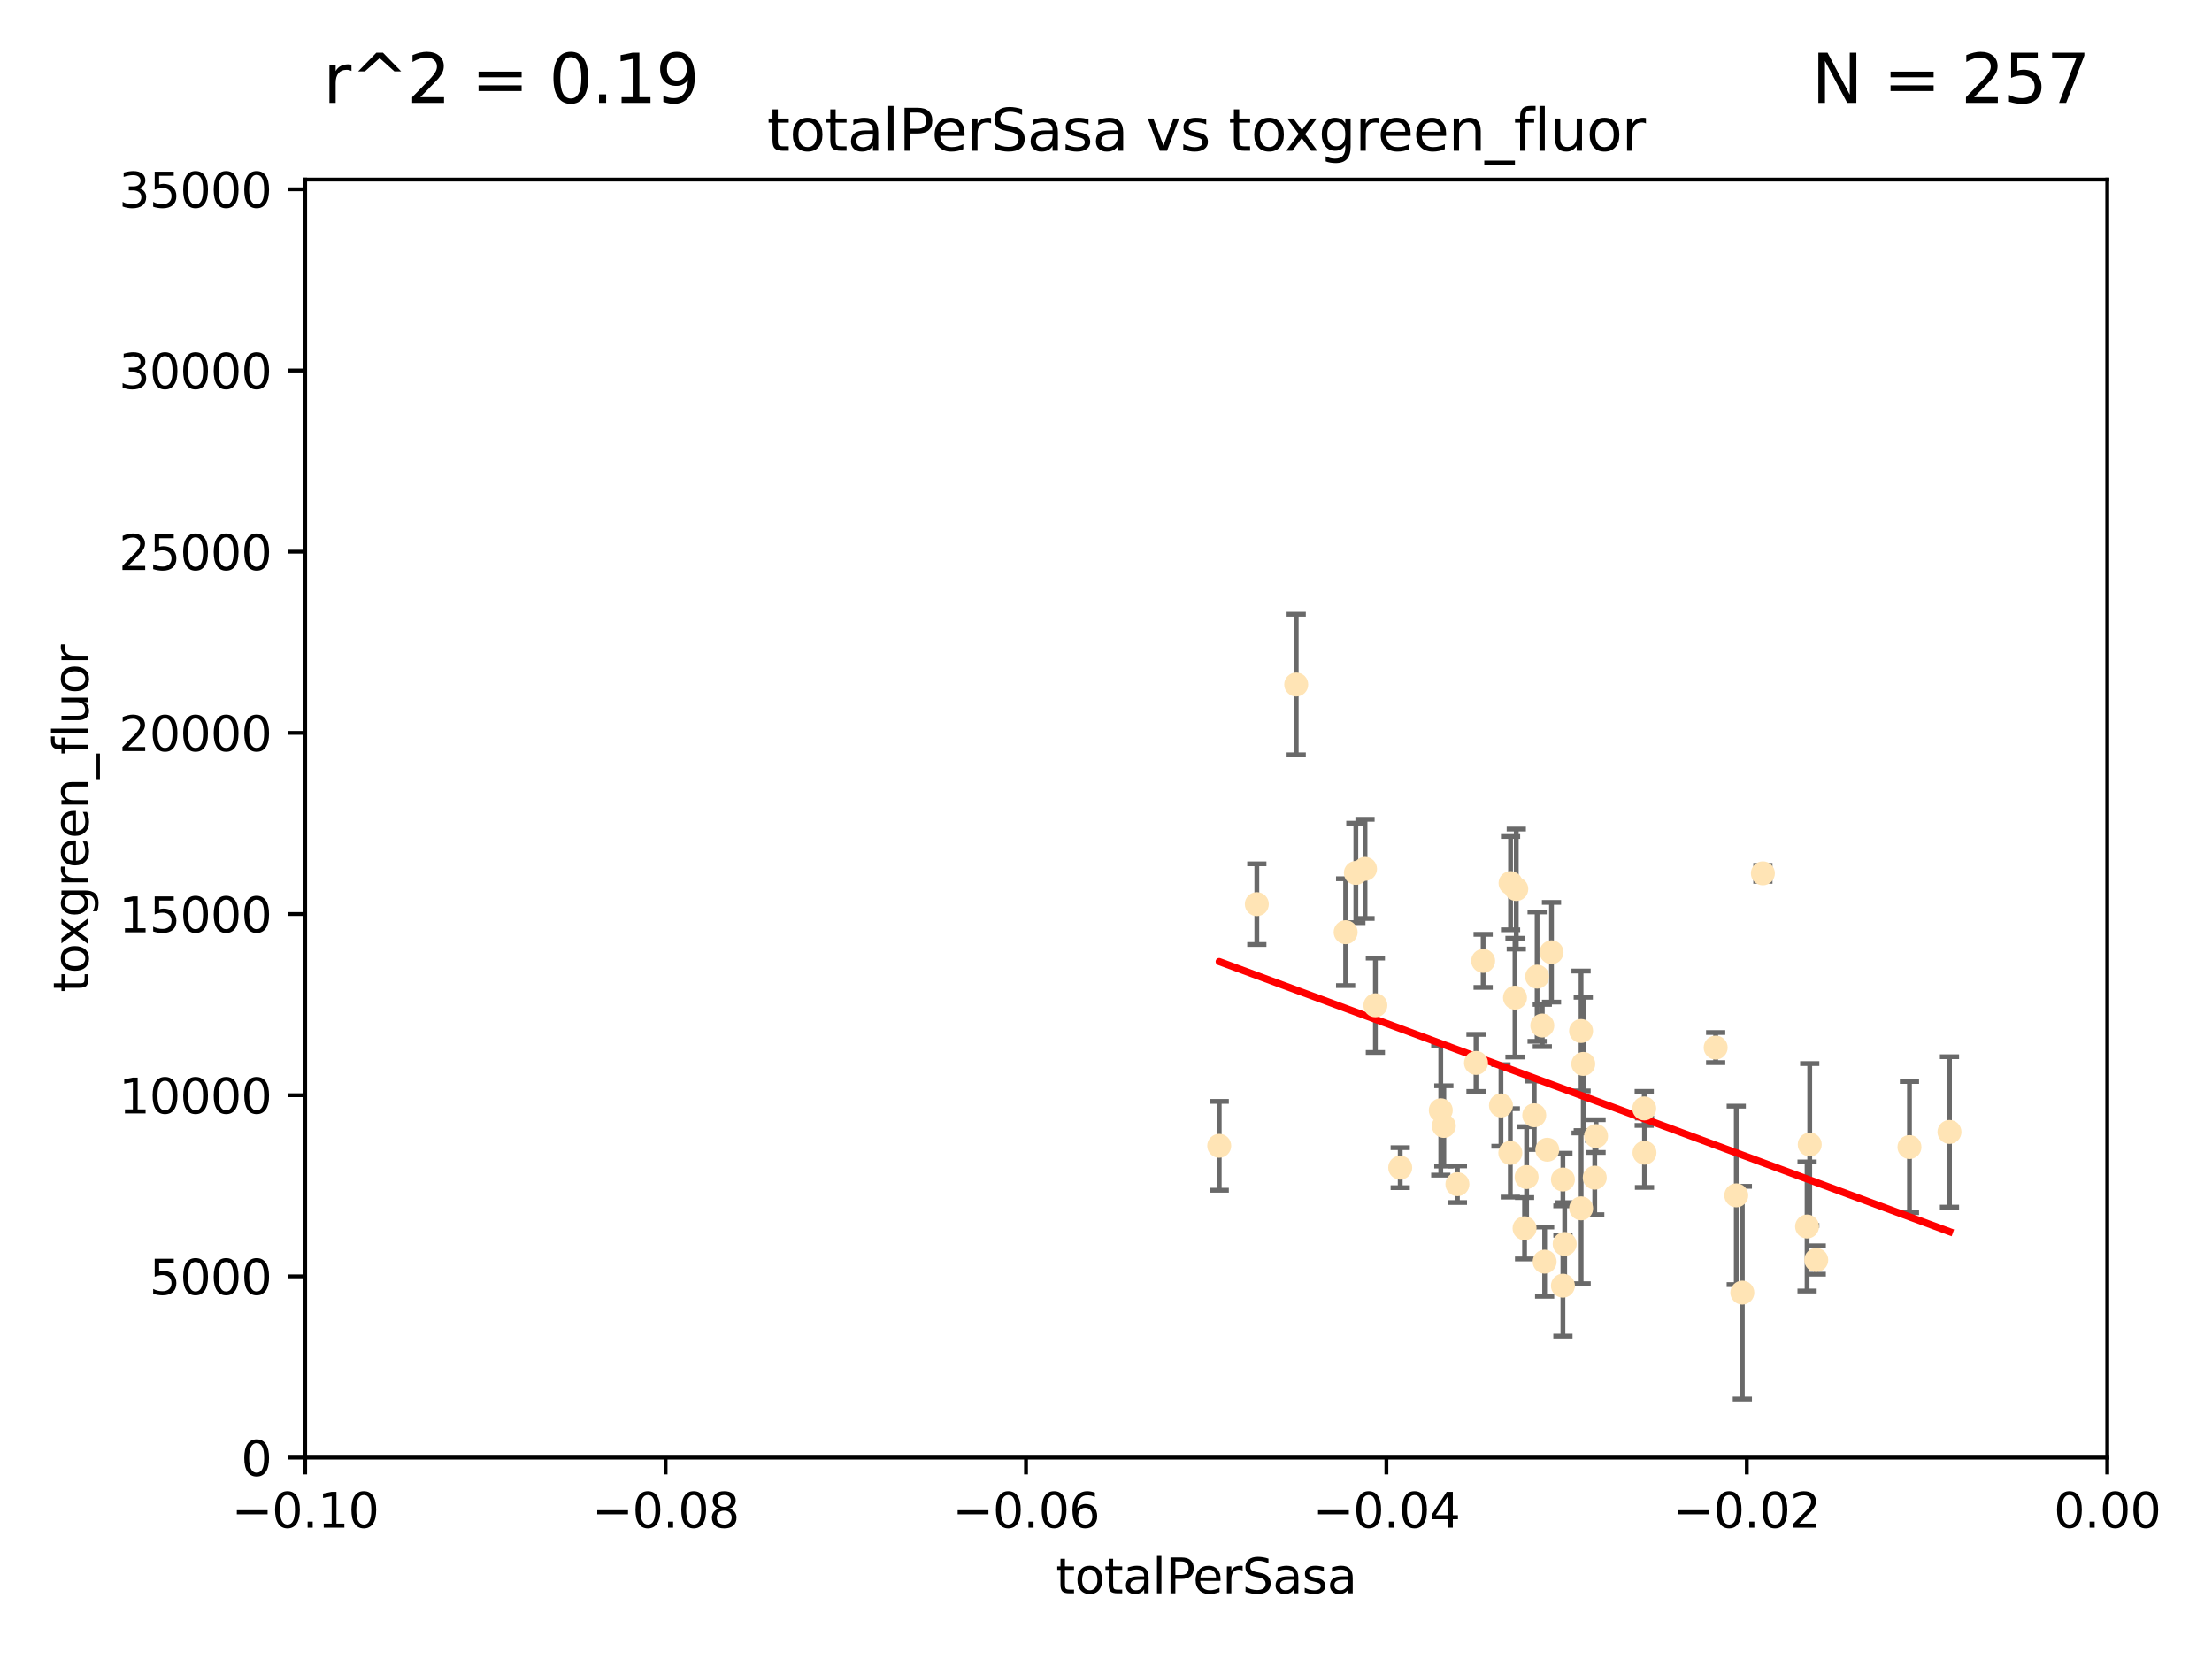 <?xml version="1.0" encoding="utf-8" standalone="no"?>
<!DOCTYPE svg PUBLIC "-//W3C//DTD SVG 1.1//EN"
  "http://www.w3.org/Graphics/SVG/1.1/DTD/svg11.dtd">
<svg xmlns:xlink="http://www.w3.org/1999/xlink" width="460.8pt" height="345.6pt" viewBox="0 0 460.8 345.6" xmlns="http://www.w3.org/2000/svg" version="1.1">
 <defs>
  <style type="text/css">*{stroke-linejoin: round; stroke-linecap: butt}</style>
 </defs>
 <g id="figure_1">
  <g id="patch_1">
   <path d="M 0 345.6 
L 460.8 345.6 
L 460.8 0 
L 0 0 
z
" style="fill: #ffffff"/>
  </g>
  <g id="axes_1">
   <g id="patch_2">
    <path d="M 63.571 303.64 
L 438.975 303.64 
L 438.975 37.411 
L 63.571 37.411 
z
" style="fill: #ffffff"/>
   </g>
   <g id="PathCollection_1">
    <defs>
     <path id="ma03fa77a4f" d="M 0 1.118 
C 0.297 1.118 0.581 1 0.791 0.791 
C 1 0.581 1.118 0.297 1.118 0 
C 1.118 -0.297 1 -0.581 0.791 -0.791 
C 0.581 -1 0.297 -1.118 0 -1.118 
C -0.297 -1.118 -0.581 -1 -0.791 -0.791 
C -1 -0.581 -1.118 -0.297 -1.118 0 
C -1.118 0.297 -1 0.581 -0.791 0.791 
C -0.581 1 -0.297 1.118 0 1.118 
z
" style="stroke: #ffe4b5"/>
    </defs>
    <g clip-path="url(#p3c90414420)">
     <use xlink:href="#ma03fa77a4f" x="261.82" y="188.351" style="fill: #ffe4b5; stroke: #ffe4b5"/>
     <use xlink:href="#ma03fa77a4f" x="282.449" y="181.843" style="fill: #ffe4b5; stroke: #ffe4b5"/>
     <use xlink:href="#ma03fa77a4f" x="270.025" y="142.599" style="fill: #ffe4b5; stroke: #ffe4b5"/>
     <use xlink:href="#ma03fa77a4f" x="284.358" y="181.005" style="fill: #ffe4b5; stroke: #ffe4b5"/>
     <use xlink:href="#ma03fa77a4f" x="253.988" y="238.693" style="fill: #ffe4b5; stroke: #ffe4b5"/>
     <use xlink:href="#ma03fa77a4f" x="286.516" y="209.418" style="fill: #ffe4b5; stroke: #ffe4b5"/>
     <use xlink:href="#ma03fa77a4f" x="308.965" y="200.169" style="fill: #ffe4b5; stroke: #ffe4b5"/>
     <use xlink:href="#ma03fa77a4f" x="280.32" y="194.192" style="fill: #ffe4b5; stroke: #ffe4b5"/>
     <use xlink:href="#ma03fa77a4f" x="319.611" y="232.333" style="fill: #ffe4b5; stroke: #ffe4b5"/>
     <use xlink:href="#ma03fa77a4f" x="300.778" y="234.551" style="fill: #ffe4b5; stroke: #ffe4b5"/>
     <use xlink:href="#ma03fa77a4f" x="303.604" y="246.695" style="fill: #ffe4b5; stroke: #ffe4b5"/>
     <use xlink:href="#ma03fa77a4f" x="322.33" y="239.511" style="fill: #ffe4b5; stroke: #ffe4b5"/>
     <use xlink:href="#ma03fa77a4f" x="314.676" y="183.971" style="fill: #ffe4b5; stroke: #ffe4b5"/>
     <use xlink:href="#ma03fa77a4f" x="315.601" y="207.828" style="fill: #ffe4b5; stroke: #ffe4b5"/>
     <use xlink:href="#ma03fa77a4f" x="291.689" y="243.244" style="fill: #ffe4b5; stroke: #ffe4b5"/>
     <use xlink:href="#ma03fa77a4f" x="320.208" y="203.455" style="fill: #ffe4b5; stroke: #ffe4b5"/>
     <use xlink:href="#ma03fa77a4f" x="315.868" y="185.203" style="fill: #ffe4b5; stroke: #ffe4b5"/>
     <use xlink:href="#ma03fa77a4f" x="323.207" y="198.375" style="fill: #ffe4b5; stroke: #ffe4b5"/>
     <use xlink:href="#ma03fa77a4f" x="321.775" y="262.829" style="fill: #ffe4b5; stroke: #ffe4b5"/>
     <use xlink:href="#ma03fa77a4f" x="325.581" y="245.717" style="fill: #ffe4b5; stroke: #ffe4b5"/>
     <use xlink:href="#ma03fa77a4f" x="307.477" y="221.426" style="fill: #ffe4b5; stroke: #ffe4b5"/>
     <use xlink:href="#ma03fa77a4f" x="325.584" y="267.838" style="fill: #ffe4b5; stroke: #ffe4b5"/>
     <use xlink:href="#ma03fa77a4f" x="312.678" y="230.287" style="fill: #ffe4b5; stroke: #ffe4b5"/>
     <use xlink:href="#ma03fa77a4f" x="317.593" y="255.869" style="fill: #ffe4b5; stroke: #ffe4b5"/>
     <use xlink:href="#ma03fa77a4f" x="314.627" y="240.165" style="fill: #ffe4b5; stroke: #ffe4b5"/>
     <use xlink:href="#ma03fa77a4f" x="318.02" y="245.207" style="fill: #ffe4b5; stroke: #ffe4b5"/>
     <use xlink:href="#ma03fa77a4f" x="329.821" y="221.632" style="fill: #ffe4b5; stroke: #ffe4b5"/>
     <use xlink:href="#ma03fa77a4f" x="332.488" y="236.668" style="fill: #ffe4b5; stroke: #ffe4b5"/>
     <use xlink:href="#ma03fa77a4f" x="332.216" y="245.328" style="fill: #ffe4b5; stroke: #ffe4b5"/>
     <use xlink:href="#ma03fa77a4f" x="342.575" y="240.133" style="fill: #ffe4b5; stroke: #ffe4b5"/>
     <use xlink:href="#ma03fa77a4f" x="325.95" y="259.145" style="fill: #ffe4b5; stroke: #ffe4b5"/>
     <use xlink:href="#ma03fa77a4f" x="300.14" y="231.288" style="fill: #ffe4b5; stroke: #ffe4b5"/>
     <use xlink:href="#ma03fa77a4f" x="329.378" y="251.723" style="fill: #ffe4b5; stroke: #ffe4b5"/>
     <use xlink:href="#ma03fa77a4f" x="329.364" y="214.773" style="fill: #ffe4b5; stroke: #ffe4b5"/>
     <use xlink:href="#ma03fa77a4f" x="342.52" y="230.909" style="fill: #ffe4b5; stroke: #ffe4b5"/>
     <use xlink:href="#ma03fa77a4f" x="361.694" y="249.018" style="fill: #ffe4b5; stroke: #ffe4b5"/>
     <use xlink:href="#ma03fa77a4f" x="362.96" y="269.281" style="fill: #ffe4b5; stroke: #ffe4b5"/>
     <use xlink:href="#ma03fa77a4f" x="321.289" y="213.635" style="fill: #ffe4b5; stroke: #ffe4b5"/>
     <use xlink:href="#ma03fa77a4f" x="357.404" y="218.233" style="fill: #ffe4b5; stroke: #ffe4b5"/>
     <use xlink:href="#ma03fa77a4f" x="367.241" y="181.932" style="fill: #ffe4b5; stroke: #ffe4b5"/>
     <use xlink:href="#ma03fa77a4f" x="376.447" y="255.506" style="fill: #ffe4b5; stroke: #ffe4b5"/>
     <use xlink:href="#ma03fa77a4f" x="377" y="238.425" style="fill: #ffe4b5; stroke: #ffe4b5"/>
     <use xlink:href="#ma03fa77a4f" x="378.356" y="262.484" style="fill: #ffe4b5; stroke: #ffe4b5"/>
     <use xlink:href="#ma03fa77a4f" x="397.774" y="238.955" style="fill: #ffe4b5; stroke: #ffe4b5"/>
     <use xlink:href="#ma03fa77a4f" x="406.11" y="235.8" style="fill: #ffe4b5; stroke: #ffe4b5"/>
    </g>
   </g>
   <g id="matplotlib.axis_1">
    <g id="xtick_1">
     <g id="line2d_1">
      <defs>
       <path id="mb4c1e27e09" d="M 0 0 
L 0 3.5 
" style="stroke: #000000; stroke-width: 0.8"/>
      </defs>
      <g>
       <use xlink:href="#mb4c1e27e09" x="63.571" y="303.64" style="stroke: #000000; stroke-width: 0.8"/>
      </g>
     </g>
     <g id="text_1">
      <!-- −0.10 -->
      <g transform="translate(48.249 318.238)scale(0.1 -0.1)">
       <defs>
        <path id="DejaVuSans-2212" d="M 678 2272 
L 4684 2272 
L 4684 1741 
L 678 1741 
L 678 2272 
z
" transform="scale(0.016)"/>
        <path id="DejaVuSans-30" d="M 2034 4250 
Q 1547 4250 1301 3770 
Q 1056 3291 1056 2328 
Q 1056 1369 1301 889 
Q 1547 409 2034 409 
Q 2525 409 2770 889 
Q 3016 1369 3016 2328 
Q 3016 3291 2770 3770 
Q 2525 4250 2034 4250 
z
M 2034 4750 
Q 2819 4750 3233 4129 
Q 3647 3509 3647 2328 
Q 3647 1150 3233 529 
Q 2819 -91 2034 -91 
Q 1250 -91 836 529 
Q 422 1150 422 2328 
Q 422 3509 836 4129 
Q 1250 4750 2034 4750 
z
" transform="scale(0.016)"/>
        <path id="DejaVuSans-2e" d="M 684 794 
L 1344 794 
L 1344 0 
L 684 0 
L 684 794 
z
" transform="scale(0.016)"/>
        <path id="DejaVuSans-31" d="M 794 531 
L 1825 531 
L 1825 4091 
L 703 3866 
L 703 4441 
L 1819 4666 
L 2450 4666 
L 2450 531 
L 3481 531 
L 3481 0 
L 794 0 
L 794 531 
z
" transform="scale(0.016)"/>
       </defs>
       <use xlink:href="#DejaVuSans-2212"/>
       <use xlink:href="#DejaVuSans-30" x="83.789"/>
       <use xlink:href="#DejaVuSans-2e" x="147.412"/>
       <use xlink:href="#DejaVuSans-31" x="179.199"/>
       <use xlink:href="#DejaVuSans-30" x="242.822"/>
      </g>
     </g>
    </g>
    <g id="xtick_2">
     <g id="line2d_2">
      <g>
       <use xlink:href="#mb4c1e27e09" x="138.652" y="303.64" style="stroke: #000000; stroke-width: 0.8"/>
      </g>
     </g>
     <g id="text_2">
      <!-- −0.08 -->
      <g transform="translate(123.329 318.238)scale(0.1 -0.1)">
       <defs>
        <path id="DejaVuSans-38" d="M 2034 2216 
Q 1584 2216 1326 1975 
Q 1069 1734 1069 1313 
Q 1069 891 1326 650 
Q 1584 409 2034 409 
Q 2484 409 2743 651 
Q 3003 894 3003 1313 
Q 3003 1734 2745 1975 
Q 2488 2216 2034 2216 
z
M 1403 2484 
Q 997 2584 770 2862 
Q 544 3141 544 3541 
Q 544 4100 942 4425 
Q 1341 4750 2034 4750 
Q 2731 4750 3128 4425 
Q 3525 4100 3525 3541 
Q 3525 3141 3298 2862 
Q 3072 2584 2669 2484 
Q 3125 2378 3379 2068 
Q 3634 1759 3634 1313 
Q 3634 634 3220 271 
Q 2806 -91 2034 -91 
Q 1263 -91 848 271 
Q 434 634 434 1313 
Q 434 1759 690 2068 
Q 947 2378 1403 2484 
z
M 1172 3481 
Q 1172 3119 1398 2916 
Q 1625 2713 2034 2713 
Q 2441 2713 2670 2916 
Q 2900 3119 2900 3481 
Q 2900 3844 2670 4047 
Q 2441 4250 2034 4250 
Q 1625 4250 1398 4047 
Q 1172 3844 1172 3481 
z
" transform="scale(0.016)"/>
       </defs>
       <use xlink:href="#DejaVuSans-2212"/>
       <use xlink:href="#DejaVuSans-30" x="83.789"/>
       <use xlink:href="#DejaVuSans-2e" x="147.412"/>
       <use xlink:href="#DejaVuSans-30" x="179.199"/>
       <use xlink:href="#DejaVuSans-38" x="242.822"/>
      </g>
     </g>
    </g>
    <g id="xtick_3">
     <g id="line2d_3">
      <g>
       <use xlink:href="#mb4c1e27e09" x="213.733" y="303.64" style="stroke: #000000; stroke-width: 0.8"/>
      </g>
     </g>
     <g id="text_3">
      <!-- −0.06 -->
      <g transform="translate(198.41 318.238)scale(0.1 -0.1)">
       <defs>
        <path id="DejaVuSans-36" d="M 2113 2584 
Q 1688 2584 1439 2293 
Q 1191 2003 1191 1497 
Q 1191 994 1439 701 
Q 1688 409 2113 409 
Q 2538 409 2786 701 
Q 3034 994 3034 1497 
Q 3034 2003 2786 2293 
Q 2538 2584 2113 2584 
z
M 3366 4563 
L 3366 3988 
Q 3128 4100 2886 4159 
Q 2644 4219 2406 4219 
Q 1781 4219 1451 3797 
Q 1122 3375 1075 2522 
Q 1259 2794 1537 2939 
Q 1816 3084 2150 3084 
Q 2853 3084 3261 2657 
Q 3669 2231 3669 1497 
Q 3669 778 3244 343 
Q 2819 -91 2113 -91 
Q 1303 -91 875 529 
Q 447 1150 447 2328 
Q 447 3434 972 4092 
Q 1497 4750 2381 4750 
Q 2619 4750 2861 4703 
Q 3103 4656 3366 4563 
z
" transform="scale(0.016)"/>
       </defs>
       <use xlink:href="#DejaVuSans-2212"/>
       <use xlink:href="#DejaVuSans-30" x="83.789"/>
       <use xlink:href="#DejaVuSans-2e" x="147.412"/>
       <use xlink:href="#DejaVuSans-30" x="179.199"/>
       <use xlink:href="#DejaVuSans-36" x="242.822"/>
      </g>
     </g>
    </g>
    <g id="xtick_4">
     <g id="line2d_4">
      <g>
       <use xlink:href="#mb4c1e27e09" x="288.813" y="303.64" style="stroke: #000000; stroke-width: 0.8"/>
      </g>
     </g>
     <g id="text_4">
      <!-- −0.04 -->
      <g transform="translate(273.491 318.238)scale(0.1 -0.1)">
       <defs>
        <path id="DejaVuSans-34" d="M 2419 4116 
L 825 1625 
L 2419 1625 
L 2419 4116 
z
M 2253 4666 
L 3047 4666 
L 3047 1625 
L 3713 1625 
L 3713 1100 
L 3047 1100 
L 3047 0 
L 2419 0 
L 2419 1100 
L 313 1100 
L 313 1709 
L 2253 4666 
z
" transform="scale(0.016)"/>
       </defs>
       <use xlink:href="#DejaVuSans-2212"/>
       <use xlink:href="#DejaVuSans-30" x="83.789"/>
       <use xlink:href="#DejaVuSans-2e" x="147.412"/>
       <use xlink:href="#DejaVuSans-30" x="179.199"/>
       <use xlink:href="#DejaVuSans-34" x="242.822"/>
      </g>
     </g>
    </g>
    <g id="xtick_5">
     <g id="line2d_5">
      <g>
       <use xlink:href="#mb4c1e27e09" x="363.894" y="303.64" style="stroke: #000000; stroke-width: 0.8"/>
      </g>
     </g>
     <g id="text_5">
      <!-- −0.02 -->
      <g transform="translate(348.572 318.238)scale(0.1 -0.1)">
       <defs>
        <path id="DejaVuSans-32" d="M 1228 531 
L 3431 531 
L 3431 0 
L 469 0 
L 469 531 
Q 828 903 1448 1529 
Q 2069 2156 2228 2338 
Q 2531 2678 2651 2914 
Q 2772 3150 2772 3378 
Q 2772 3750 2511 3984 
Q 2250 4219 1831 4219 
Q 1534 4219 1204 4116 
Q 875 4013 500 3803 
L 500 4441 
Q 881 4594 1212 4672 
Q 1544 4750 1819 4750 
Q 2544 4750 2975 4387 
Q 3406 4025 3406 3419 
Q 3406 3131 3298 2873 
Q 3191 2616 2906 2266 
Q 2828 2175 2409 1742 
Q 1991 1309 1228 531 
z
" transform="scale(0.016)"/>
       </defs>
       <use xlink:href="#DejaVuSans-2212"/>
       <use xlink:href="#DejaVuSans-30" x="83.789"/>
       <use xlink:href="#DejaVuSans-2e" x="147.412"/>
       <use xlink:href="#DejaVuSans-30" x="179.199"/>
       <use xlink:href="#DejaVuSans-32" x="242.822"/>
      </g>
     </g>
    </g>
    <g id="xtick_6">
     <g id="line2d_6">
      <g>
       <use xlink:href="#mb4c1e27e09" x="438.975" y="303.64" style="stroke: #000000; stroke-width: 0.8"/>
      </g>
     </g>
     <g id="text_6">
      <!-- 0.00 -->
      <g transform="translate(427.842 318.238)scale(0.1 -0.1)">
       <use xlink:href="#DejaVuSans-30"/>
       <use xlink:href="#DejaVuSans-2e" x="63.623"/>
       <use xlink:href="#DejaVuSans-30" x="95.41"/>
       <use xlink:href="#DejaVuSans-30" x="159.033"/>
      </g>
     </g>
    </g>
    <g id="text_7">
     <!-- totalPerSasa -->
     <g transform="translate(219.968 331.917)scale(0.1 -0.1)">
      <defs>
       <path id="DejaVuSans-74" d="M 1172 4494 
L 1172 3500 
L 2356 3500 
L 2356 3053 
L 1172 3053 
L 1172 1153 
Q 1172 725 1289 603 
Q 1406 481 1766 481 
L 2356 481 
L 2356 0 
L 1766 0 
Q 1100 0 847 248 
Q 594 497 594 1153 
L 594 3053 
L 172 3053 
L 172 3500 
L 594 3500 
L 594 4494 
L 1172 4494 
z
" transform="scale(0.016)"/>
       <path id="DejaVuSans-6f" d="M 1959 3097 
Q 1497 3097 1228 2736 
Q 959 2375 959 1747 
Q 959 1119 1226 758 
Q 1494 397 1959 397 
Q 2419 397 2687 759 
Q 2956 1122 2956 1747 
Q 2956 2369 2687 2733 
Q 2419 3097 1959 3097 
z
M 1959 3584 
Q 2709 3584 3137 3096 
Q 3566 2609 3566 1747 
Q 3566 888 3137 398 
Q 2709 -91 1959 -91 
Q 1206 -91 779 398 
Q 353 888 353 1747 
Q 353 2609 779 3096 
Q 1206 3584 1959 3584 
z
" transform="scale(0.016)"/>
       <path id="DejaVuSans-61" d="M 2194 1759 
Q 1497 1759 1228 1600 
Q 959 1441 959 1056 
Q 959 750 1161 570 
Q 1363 391 1709 391 
Q 2188 391 2477 730 
Q 2766 1069 2766 1631 
L 2766 1759 
L 2194 1759 
z
M 3341 1997 
L 3341 0 
L 2766 0 
L 2766 531 
Q 2569 213 2275 61 
Q 1981 -91 1556 -91 
Q 1019 -91 701 211 
Q 384 513 384 1019 
Q 384 1609 779 1909 
Q 1175 2209 1959 2209 
L 2766 2209 
L 2766 2266 
Q 2766 2663 2505 2880 
Q 2244 3097 1772 3097 
Q 1472 3097 1187 3025 
Q 903 2953 641 2809 
L 641 3341 
Q 956 3463 1253 3523 
Q 1550 3584 1831 3584 
Q 2591 3584 2966 3190 
Q 3341 2797 3341 1997 
z
" transform="scale(0.016)"/>
       <path id="DejaVuSans-6c" d="M 603 4863 
L 1178 4863 
L 1178 0 
L 603 0 
L 603 4863 
z
" transform="scale(0.016)"/>
       <path id="DejaVuSans-50" d="M 1259 4147 
L 1259 2394 
L 2053 2394 
Q 2494 2394 2734 2622 
Q 2975 2850 2975 3272 
Q 2975 3691 2734 3919 
Q 2494 4147 2053 4147 
L 1259 4147 
z
M 628 4666 
L 2053 4666 
Q 2838 4666 3239 4311 
Q 3641 3956 3641 3272 
Q 3641 2581 3239 2228 
Q 2838 1875 2053 1875 
L 1259 1875 
L 1259 0 
L 628 0 
L 628 4666 
z
" transform="scale(0.016)"/>
       <path id="DejaVuSans-65" d="M 3597 1894 
L 3597 1613 
L 953 1613 
Q 991 1019 1311 708 
Q 1631 397 2203 397 
Q 2534 397 2845 478 
Q 3156 559 3463 722 
L 3463 178 
Q 3153 47 2828 -22 
Q 2503 -91 2169 -91 
Q 1331 -91 842 396 
Q 353 884 353 1716 
Q 353 2575 817 3079 
Q 1281 3584 2069 3584 
Q 2775 3584 3186 3129 
Q 3597 2675 3597 1894 
z
M 3022 2063 
Q 3016 2534 2758 2815 
Q 2500 3097 2075 3097 
Q 1594 3097 1305 2825 
Q 1016 2553 972 2059 
L 3022 2063 
z
" transform="scale(0.016)"/>
       <path id="DejaVuSans-72" d="M 2631 2963 
Q 2534 3019 2420 3045 
Q 2306 3072 2169 3072 
Q 1681 3072 1420 2755 
Q 1159 2438 1159 1844 
L 1159 0 
L 581 0 
L 581 3500 
L 1159 3500 
L 1159 2956 
Q 1341 3275 1631 3429 
Q 1922 3584 2338 3584 
Q 2397 3584 2469 3576 
Q 2541 3569 2628 3553 
L 2631 2963 
z
" transform="scale(0.016)"/>
       <path id="DejaVuSans-53" d="M 3425 4513 
L 3425 3897 
Q 3066 4069 2747 4153 
Q 2428 4238 2131 4238 
Q 1616 4238 1336 4038 
Q 1056 3838 1056 3469 
Q 1056 3159 1242 3001 
Q 1428 2844 1947 2747 
L 2328 2669 
Q 3034 2534 3370 2195 
Q 3706 1856 3706 1288 
Q 3706 609 3251 259 
Q 2797 -91 1919 -91 
Q 1588 -91 1214 -16 
Q 841 59 441 206 
L 441 856 
Q 825 641 1194 531 
Q 1563 422 1919 422 
Q 2459 422 2753 634 
Q 3047 847 3047 1241 
Q 3047 1584 2836 1778 
Q 2625 1972 2144 2069 
L 1759 2144 
Q 1053 2284 737 2584 
Q 422 2884 422 3419 
Q 422 4038 858 4394 
Q 1294 4750 2059 4750 
Q 2388 4750 2728 4690 
Q 3069 4631 3425 4513 
z
" transform="scale(0.016)"/>
       <path id="DejaVuSans-73" d="M 2834 3397 
L 2834 2853 
Q 2591 2978 2328 3040 
Q 2066 3103 1784 3103 
Q 1356 3103 1142 2972 
Q 928 2841 928 2578 
Q 928 2378 1081 2264 
Q 1234 2150 1697 2047 
L 1894 2003 
Q 2506 1872 2764 1633 
Q 3022 1394 3022 966 
Q 3022 478 2636 193 
Q 2250 -91 1575 -91 
Q 1294 -91 989 -36 
Q 684 19 347 128 
L 347 722 
Q 666 556 975 473 
Q 1284 391 1588 391 
Q 1994 391 2212 530 
Q 2431 669 2431 922 
Q 2431 1156 2273 1281 
Q 2116 1406 1581 1522 
L 1381 1569 
Q 847 1681 609 1914 
Q 372 2147 372 2553 
Q 372 3047 722 3315 
Q 1072 3584 1716 3584 
Q 2034 3584 2315 3537 
Q 2597 3491 2834 3397 
z
" transform="scale(0.016)"/>
      </defs>
      <use xlink:href="#DejaVuSans-74"/>
      <use xlink:href="#DejaVuSans-6f" x="39.209"/>
      <use xlink:href="#DejaVuSans-74" x="100.391"/>
      <use xlink:href="#DejaVuSans-61" x="139.6"/>
      <use xlink:href="#DejaVuSans-6c" x="200.879"/>
      <use xlink:href="#DejaVuSans-50" x="228.662"/>
      <use xlink:href="#DejaVuSans-65" x="285.34"/>
      <use xlink:href="#DejaVuSans-72" x="346.863"/>
      <use xlink:href="#DejaVuSans-53" x="387.977"/>
      <use xlink:href="#DejaVuSans-61" x="451.453"/>
      <use xlink:href="#DejaVuSans-73" x="512.732"/>
      <use xlink:href="#DejaVuSans-61" x="564.832"/>
     </g>
    </g>
   </g>
   <g id="matplotlib.axis_2">
    <g id="ytick_1">
     <g id="line2d_7">
      <defs>
       <path id="ma59d922d3e" d="M 0 0 
L -3.5 0 
" style="stroke: #000000; stroke-width: 0.8"/>
      </defs>
      <g>
       <use xlink:href="#ma59d922d3e" x="63.571" y="303.64" style="stroke: #000000; stroke-width: 0.8"/>
      </g>
     </g>
     <g id="text_8">
      <!-- 0 -->
      <g transform="translate(50.209 307.439)scale(0.1 -0.1)">
       <use xlink:href="#DejaVuSans-30"/>
      </g>
     </g>
    </g>
    <g id="ytick_2">
     <g id="line2d_8">
      <g>
       <use xlink:href="#ma59d922d3e" x="63.571" y="265.897" style="stroke: #000000; stroke-width: 0.8"/>
      </g>
     </g>
     <g id="text_9">
      <!-- 5000 -->
      <g transform="translate(31.121 269.696)scale(0.1 -0.1)">
       <defs>
        <path id="DejaVuSans-35" d="M 691 4666 
L 3169 4666 
L 3169 4134 
L 1269 4134 
L 1269 2991 
Q 1406 3038 1543 3061 
Q 1681 3084 1819 3084 
Q 2600 3084 3056 2656 
Q 3513 2228 3513 1497 
Q 3513 744 3044 326 
Q 2575 -91 1722 -91 
Q 1428 -91 1123 -41 
Q 819 9 494 109 
L 494 744 
Q 775 591 1075 516 
Q 1375 441 1709 441 
Q 2250 441 2565 725 
Q 2881 1009 2881 1497 
Q 2881 1984 2565 2268 
Q 2250 2553 1709 2553 
Q 1456 2553 1204 2497 
Q 953 2441 691 2322 
L 691 4666 
z
" transform="scale(0.016)"/>
       </defs>
       <use xlink:href="#DejaVuSans-35"/>
       <use xlink:href="#DejaVuSans-30" x="63.623"/>
       <use xlink:href="#DejaVuSans-30" x="127.246"/>
       <use xlink:href="#DejaVuSans-30" x="190.869"/>
      </g>
     </g>
    </g>
    <g id="ytick_3">
     <g id="line2d_9">
      <g>
       <use xlink:href="#ma59d922d3e" x="63.571" y="228.154" style="stroke: #000000; stroke-width: 0.8"/>
      </g>
     </g>
     <g id="text_10">
      <!-- 10000 -->
      <g transform="translate(24.759 231.953)scale(0.1 -0.1)">
       <use xlink:href="#DejaVuSans-31"/>
       <use xlink:href="#DejaVuSans-30" x="63.623"/>
       <use xlink:href="#DejaVuSans-30" x="127.246"/>
       <use xlink:href="#DejaVuSans-30" x="190.869"/>
       <use xlink:href="#DejaVuSans-30" x="254.492"/>
      </g>
     </g>
    </g>
    <g id="ytick_4">
     <g id="line2d_10">
      <g>
       <use xlink:href="#ma59d922d3e" x="63.571" y="190.411" style="stroke: #000000; stroke-width: 0.8"/>
      </g>
     </g>
     <g id="text_11">
      <!-- 15000 -->
      <g transform="translate(24.759 194.21)scale(0.1 -0.1)">
       <use xlink:href="#DejaVuSans-31"/>
       <use xlink:href="#DejaVuSans-35" x="63.623"/>
       <use xlink:href="#DejaVuSans-30" x="127.246"/>
       <use xlink:href="#DejaVuSans-30" x="190.869"/>
       <use xlink:href="#DejaVuSans-30" x="254.492"/>
      </g>
     </g>
    </g>
    <g id="ytick_5">
     <g id="line2d_11">
      <g>
       <use xlink:href="#ma59d922d3e" x="63.571" y="152.668" style="stroke: #000000; stroke-width: 0.8"/>
      </g>
     </g>
     <g id="text_12">
      <!-- 20000 -->
      <g transform="translate(24.759 156.467)scale(0.1 -0.1)">
       <use xlink:href="#DejaVuSans-32"/>
       <use xlink:href="#DejaVuSans-30" x="63.623"/>
       <use xlink:href="#DejaVuSans-30" x="127.246"/>
       <use xlink:href="#DejaVuSans-30" x="190.869"/>
       <use xlink:href="#DejaVuSans-30" x="254.492"/>
      </g>
     </g>
    </g>
    <g id="ytick_6">
     <g id="line2d_12">
      <g>
       <use xlink:href="#ma59d922d3e" x="63.571" y="114.925" style="stroke: #000000; stroke-width: 0.8"/>
      </g>
     </g>
     <g id="text_13">
      <!-- 25000 -->
      <g transform="translate(24.759 118.724)scale(0.1 -0.1)">
       <use xlink:href="#DejaVuSans-32"/>
       <use xlink:href="#DejaVuSans-35" x="63.623"/>
       <use xlink:href="#DejaVuSans-30" x="127.246"/>
       <use xlink:href="#DejaVuSans-30" x="190.869"/>
       <use xlink:href="#DejaVuSans-30" x="254.492"/>
      </g>
     </g>
    </g>
    <g id="ytick_7">
     <g id="line2d_13">
      <g>
       <use xlink:href="#ma59d922d3e" x="63.571" y="77.181" style="stroke: #000000; stroke-width: 0.8"/>
      </g>
     </g>
     <g id="text_14">
      <!-- 30000 -->
      <g transform="translate(24.759 80.981)scale(0.1 -0.1)">
       <defs>
        <path id="DejaVuSans-33" d="M 2597 2516 
Q 3050 2419 3304 2112 
Q 3559 1806 3559 1356 
Q 3559 666 3084 287 
Q 2609 -91 1734 -91 
Q 1441 -91 1130 -33 
Q 819 25 488 141 
L 488 750 
Q 750 597 1062 519 
Q 1375 441 1716 441 
Q 2309 441 2620 675 
Q 2931 909 2931 1356 
Q 2931 1769 2642 2001 
Q 2353 2234 1838 2234 
L 1294 2234 
L 1294 2753 
L 1863 2753 
Q 2328 2753 2575 2939 
Q 2822 3125 2822 3475 
Q 2822 3834 2567 4026 
Q 2313 4219 1838 4219 
Q 1578 4219 1281 4162 
Q 984 4106 628 3988 
L 628 4550 
Q 988 4650 1302 4700 
Q 1616 4750 1894 4750 
Q 2613 4750 3031 4423 
Q 3450 4097 3450 3541 
Q 3450 3153 3228 2886 
Q 3006 2619 2597 2516 
z
" transform="scale(0.016)"/>
       </defs>
       <use xlink:href="#DejaVuSans-33"/>
       <use xlink:href="#DejaVuSans-30" x="63.623"/>
       <use xlink:href="#DejaVuSans-30" x="127.246"/>
       <use xlink:href="#DejaVuSans-30" x="190.869"/>
       <use xlink:href="#DejaVuSans-30" x="254.492"/>
      </g>
     </g>
    </g>
    <g id="ytick_8">
     <g id="line2d_14">
      <g>
       <use xlink:href="#ma59d922d3e" x="63.571" y="39.438" style="stroke: #000000; stroke-width: 0.8"/>
      </g>
     </g>
     <g id="text_15">
      <!-- 35000 -->
      <g transform="translate(24.759 43.238)scale(0.1 -0.1)">
       <use xlink:href="#DejaVuSans-33"/>
       <use xlink:href="#DejaVuSans-35" x="63.623"/>
       <use xlink:href="#DejaVuSans-30" x="127.246"/>
       <use xlink:href="#DejaVuSans-30" x="190.869"/>
       <use xlink:href="#DejaVuSans-30" x="254.492"/>
      </g>
     </g>
    </g>
    <g id="text_16">
     <!-- toxgreen_fluor -->
     <g transform="translate(18.401 206.72)rotate(-90)scale(0.1 -0.1)">
      <defs>
       <path id="DejaVuSans-78" d="M 3513 3500 
L 2247 1797 
L 3578 0 
L 2900 0 
L 1881 1375 
L 863 0 
L 184 0 
L 1544 1831 
L 300 3500 
L 978 3500 
L 1906 2253 
L 2834 3500 
L 3513 3500 
z
" transform="scale(0.016)"/>
       <path id="DejaVuSans-67" d="M 2906 1791 
Q 2906 2416 2648 2759 
Q 2391 3103 1925 3103 
Q 1463 3103 1205 2759 
Q 947 2416 947 1791 
Q 947 1169 1205 825 
Q 1463 481 1925 481 
Q 2391 481 2648 825 
Q 2906 1169 2906 1791 
z
M 3481 434 
Q 3481 -459 3084 -895 
Q 2688 -1331 1869 -1331 
Q 1566 -1331 1297 -1286 
Q 1028 -1241 775 -1147 
L 775 -588 
Q 1028 -725 1275 -790 
Q 1522 -856 1778 -856 
Q 2344 -856 2625 -561 
Q 2906 -266 2906 331 
L 2906 616 
Q 2728 306 2450 153 
Q 2172 0 1784 0 
Q 1141 0 747 490 
Q 353 981 353 1791 
Q 353 2603 747 3093 
Q 1141 3584 1784 3584 
Q 2172 3584 2450 3431 
Q 2728 3278 2906 2969 
L 2906 3500 
L 3481 3500 
L 3481 434 
z
" transform="scale(0.016)"/>
       <path id="DejaVuSans-6e" d="M 3513 2113 
L 3513 0 
L 2938 0 
L 2938 2094 
Q 2938 2591 2744 2837 
Q 2550 3084 2163 3084 
Q 1697 3084 1428 2787 
Q 1159 2491 1159 1978 
L 1159 0 
L 581 0 
L 581 3500 
L 1159 3500 
L 1159 2956 
Q 1366 3272 1645 3428 
Q 1925 3584 2291 3584 
Q 2894 3584 3203 3211 
Q 3513 2838 3513 2113 
z
" transform="scale(0.016)"/>
       <path id="DejaVuSans-5f" d="M 3263 -1063 
L 3263 -1509 
L -63 -1509 
L -63 -1063 
L 3263 -1063 
z
" transform="scale(0.016)"/>
       <path id="DejaVuSans-66" d="M 2375 4863 
L 2375 4384 
L 1825 4384 
Q 1516 4384 1395 4259 
Q 1275 4134 1275 3809 
L 1275 3500 
L 2222 3500 
L 2222 3053 
L 1275 3053 
L 1275 0 
L 697 0 
L 697 3053 
L 147 3053 
L 147 3500 
L 697 3500 
L 697 3744 
Q 697 4328 969 4595 
Q 1241 4863 1831 4863 
L 2375 4863 
z
" transform="scale(0.016)"/>
       <path id="DejaVuSans-75" d="M 544 1381 
L 544 3500 
L 1119 3500 
L 1119 1403 
Q 1119 906 1312 657 
Q 1506 409 1894 409 
Q 2359 409 2629 706 
Q 2900 1003 2900 1516 
L 2900 3500 
L 3475 3500 
L 3475 0 
L 2900 0 
L 2900 538 
Q 2691 219 2414 64 
Q 2138 -91 1772 -91 
Q 1169 -91 856 284 
Q 544 659 544 1381 
z
M 1991 3584 
L 1991 3584 
z
" transform="scale(0.016)"/>
      </defs>
      <use xlink:href="#DejaVuSans-74"/>
      <use xlink:href="#DejaVuSans-6f" x="39.209"/>
      <use xlink:href="#DejaVuSans-78" x="97.266"/>
      <use xlink:href="#DejaVuSans-67" x="156.445"/>
      <use xlink:href="#DejaVuSans-72" x="219.922"/>
      <use xlink:href="#DejaVuSans-65" x="258.785"/>
      <use xlink:href="#DejaVuSans-65" x="320.309"/>
      <use xlink:href="#DejaVuSans-6e" x="381.832"/>
      <use xlink:href="#DejaVuSans-5f" x="445.211"/>
      <use xlink:href="#DejaVuSans-66" x="495.211"/>
      <use xlink:href="#DejaVuSans-6c" x="530.416"/>
      <use xlink:href="#DejaVuSans-75" x="558.199"/>
      <use xlink:href="#DejaVuSans-6f" x="621.578"/>
      <use xlink:href="#DejaVuSans-72" x="682.76"/>
     </g>
    </g>
   </g>
   <g id="LineCollection_1">
    <path d="M 261.82 196.752 
L 261.82 179.949 
" clip-path="url(#p3c90414420)" style="fill: none; stroke: #696969"/>
    <path d="M 282.449 192.201 
L 282.449 171.484 
" clip-path="url(#p3c90414420)" style="fill: none; stroke: #696969"/>
    <path d="M 270.025 157.242 
L 270.025 127.957 
" clip-path="url(#p3c90414420)" style="fill: none; stroke: #696969"/>
    <path d="M 284.358 191.334 
L 284.358 170.675 
" clip-path="url(#p3c90414420)" style="fill: none; stroke: #696969"/>
    <path d="M 253.988 247.946 
L 253.988 229.44 
" clip-path="url(#p3c90414420)" style="fill: none; stroke: #696969"/>
    <path d="M 286.516 219.25 
L 286.516 199.587 
" clip-path="url(#p3c90414420)" style="fill: none; stroke: #696969"/>
    <path d="M 308.965 205.695 
L 308.965 194.642 
" clip-path="url(#p3c90414420)" style="fill: none; stroke: #696969"/>
    <path d="M 280.32 205.318 
L 280.32 183.065 
" clip-path="url(#p3c90414420)" style="fill: none; stroke: #696969"/>
    <path d="M 319.611 239.456 
L 319.611 225.21 
" clip-path="url(#p3c90414420)" style="fill: none; stroke: #696969"/>
    <path d="M 300.778 242.909 
L 300.778 226.193 
" clip-path="url(#p3c90414420)" style="fill: none; stroke: #696969"/>
    <path d="M 303.604 250.509 
L 303.604 242.881 
" clip-path="url(#p3c90414420)" style="fill: none; stroke: #696969"/>
    <path d="M 322.33 239.932 
L 322.33 239.091 
" clip-path="url(#p3c90414420)" style="fill: none; stroke: #696969"/>
    <path d="M 314.676 193.689 
L 314.676 174.254 
" clip-path="url(#p3c90414420)" style="fill: none; stroke: #696969"/>
    <path d="M 315.601 220.196 
L 315.601 195.46 
" clip-path="url(#p3c90414420)" style="fill: none; stroke: #696969"/>
    <path d="M 291.689 247.41 
L 291.689 239.079 
" clip-path="url(#p3c90414420)" style="fill: none; stroke: #696969"/>
    <path d="M 320.208 216.927 
L 320.208 189.982 
" clip-path="url(#p3c90414420)" style="fill: none; stroke: #696969"/>
    <path d="M 315.868 197.701 
L 315.868 172.706 
" clip-path="url(#p3c90414420)" style="fill: none; stroke: #696969"/>
    <path d="M 323.207 208.757 
L 323.207 187.992 
" clip-path="url(#p3c90414420)" style="fill: none; stroke: #696969"/>
    <path d="M 321.775 270.051 
L 321.775 255.606 
" clip-path="url(#p3c90414420)" style="fill: none; stroke: #696969"/>
    <path d="M 325.581 251.194 
L 325.581 240.24 
" clip-path="url(#p3c90414420)" style="fill: none; stroke: #696969"/>
    <path d="M 307.477 227.368 
L 307.477 215.484 
" clip-path="url(#p3c90414420)" style="fill: none; stroke: #696969"/>
    <path d="M 325.584 278.351 
L 325.584 257.325 
" clip-path="url(#p3c90414420)" style="fill: none; stroke: #696969"/>
    <path d="M 312.678 238.782 
L 312.678 221.793 
" clip-path="url(#p3c90414420)" style="fill: none; stroke: #696969"/>
    <path d="M 317.593 262.262 
L 317.593 249.477 
" clip-path="url(#p3c90414420)" style="fill: none; stroke: #696969"/>
    <path d="M 314.627 249.376 
L 314.627 230.955 
" clip-path="url(#p3c90414420)" style="fill: none; stroke: #696969"/>
    <path d="M 318.02 255.702 
L 318.02 234.711 
" clip-path="url(#p3c90414420)" style="fill: none; stroke: #696969"/>
    <path d="M 329.821 235.523 
L 329.821 207.742 
" clip-path="url(#p3c90414420)" style="fill: none; stroke: #696969"/>
    <path d="M 332.488 240.079 
L 332.488 233.256 
" clip-path="url(#p3c90414420)" style="fill: none; stroke: #696969"/>
    <path d="M 332.216 253.044 
L 332.216 237.611 
" clip-path="url(#p3c90414420)" style="fill: none; stroke: #696969"/>
    <path d="M 342.575 247.36 
L 342.575 232.905 
" clip-path="url(#p3c90414420)" style="fill: none; stroke: #696969"/>
    <path d="M 325.95 267.749 
L 325.95 250.541 
" clip-path="url(#p3c90414420)" style="fill: none; stroke: #696969"/>
    <path d="M 300.14 244.802 
L 300.14 217.774 
" clip-path="url(#p3c90414420)" style="fill: none; stroke: #696969"/>
    <path d="M 329.378 267.424 
L 329.378 236.021 
" clip-path="url(#p3c90414420)" style="fill: none; stroke: #696969"/>
    <path d="M 329.364 227.262 
L 329.364 202.285 
" clip-path="url(#p3c90414420)" style="fill: none; stroke: #696969"/>
    <path d="M 342.52 234.453 
L 342.52 227.366 
" clip-path="url(#p3c90414420)" style="fill: none; stroke: #696969"/>
    <path d="M 361.694 267.609 
L 361.694 230.427 
" clip-path="url(#p3c90414420)" style="fill: none; stroke: #696969"/>
    <path d="M 362.96 291.425 
L 362.96 247.137 
" clip-path="url(#p3c90414420)" style="fill: none; stroke: #696969"/>
    <path d="M 321.289 218.032 
L 321.289 209.238 
" clip-path="url(#p3c90414420)" style="fill: none; stroke: #696969"/>
    <path d="M 357.404 221.368 
L 357.404 215.099 
" clip-path="url(#p3c90414420)" style="fill: none; stroke: #696969"/>
    <path d="M 367.241 183.595 
L 367.241 180.268 
" clip-path="url(#p3c90414420)" style="fill: none; stroke: #696969"/>
    <path d="M 376.447 268.949 
L 376.447 242.062 
" clip-path="url(#p3c90414420)" style="fill: none; stroke: #696969"/>
    <path d="M 377 255.286 
L 377 221.564 
" clip-path="url(#p3c90414420)" style="fill: none; stroke: #696969"/>
    <path d="M 378.356 265.442 
L 378.356 259.527 
" clip-path="url(#p3c90414420)" style="fill: none; stroke: #696969"/>
    <path d="M 397.774 252.619 
L 397.774 225.291 
" clip-path="url(#p3c90414420)" style="fill: none; stroke: #696969"/>
    <path d="M 406.11 251.47 
L 406.11 220.13 
" clip-path="url(#p3c90414420)" style="fill: none; stroke: #696969"/>
   </g>
   <g id="line2d_15">
    <defs>
     <path id="mb9c812cc3c" d="M 2 0 
L -2 -0 
" style="stroke: #696969"/>
    </defs>
    <g clip-path="url(#p3c90414420)">
     <use xlink:href="#mb9c812cc3c" x="261.82" y="196.752" style="fill: #696969; stroke: #696969"/>
     <use xlink:href="#mb9c812cc3c" x="282.449" y="192.201" style="fill: #696969; stroke: #696969"/>
     <use xlink:href="#mb9c812cc3c" x="270.025" y="157.242" style="fill: #696969; stroke: #696969"/>
     <use xlink:href="#mb9c812cc3c" x="284.358" y="191.334" style="fill: #696969; stroke: #696969"/>
     <use xlink:href="#mb9c812cc3c" x="253.988" y="247.946" style="fill: #696969; stroke: #696969"/>
     <use xlink:href="#mb9c812cc3c" x="286.516" y="219.25" style="fill: #696969; stroke: #696969"/>
     <use xlink:href="#mb9c812cc3c" x="308.965" y="205.695" style="fill: #696969; stroke: #696969"/>
     <use xlink:href="#mb9c812cc3c" x="280.32" y="205.318" style="fill: #696969; stroke: #696969"/>
     <use xlink:href="#mb9c812cc3c" x="319.611" y="239.456" style="fill: #696969; stroke: #696969"/>
     <use xlink:href="#mb9c812cc3c" x="300.778" y="242.909" style="fill: #696969; stroke: #696969"/>
     <use xlink:href="#mb9c812cc3c" x="303.604" y="250.509" style="fill: #696969; stroke: #696969"/>
     <use xlink:href="#mb9c812cc3c" x="322.33" y="239.932" style="fill: #696969; stroke: #696969"/>
     <use xlink:href="#mb9c812cc3c" x="314.676" y="193.689" style="fill: #696969; stroke: #696969"/>
     <use xlink:href="#mb9c812cc3c" x="315.601" y="220.196" style="fill: #696969; stroke: #696969"/>
     <use xlink:href="#mb9c812cc3c" x="291.689" y="247.41" style="fill: #696969; stroke: #696969"/>
     <use xlink:href="#mb9c812cc3c" x="320.208" y="216.927" style="fill: #696969; stroke: #696969"/>
     <use xlink:href="#mb9c812cc3c" x="315.868" y="197.701" style="fill: #696969; stroke: #696969"/>
     <use xlink:href="#mb9c812cc3c" x="323.207" y="208.757" style="fill: #696969; stroke: #696969"/>
     <use xlink:href="#mb9c812cc3c" x="321.775" y="270.051" style="fill: #696969; stroke: #696969"/>
     <use xlink:href="#mb9c812cc3c" x="325.581" y="251.194" style="fill: #696969; stroke: #696969"/>
     <use xlink:href="#mb9c812cc3c" x="307.477" y="227.368" style="fill: #696969; stroke: #696969"/>
     <use xlink:href="#mb9c812cc3c" x="325.584" y="278.351" style="fill: #696969; stroke: #696969"/>
     <use xlink:href="#mb9c812cc3c" x="312.678" y="238.782" style="fill: #696969; stroke: #696969"/>
     <use xlink:href="#mb9c812cc3c" x="317.593" y="262.262" style="fill: #696969; stroke: #696969"/>
     <use xlink:href="#mb9c812cc3c" x="314.627" y="249.376" style="fill: #696969; stroke: #696969"/>
     <use xlink:href="#mb9c812cc3c" x="318.02" y="255.702" style="fill: #696969; stroke: #696969"/>
     <use xlink:href="#mb9c812cc3c" x="329.821" y="235.523" style="fill: #696969; stroke: #696969"/>
     <use xlink:href="#mb9c812cc3c" x="332.488" y="240.079" style="fill: #696969; stroke: #696969"/>
     <use xlink:href="#mb9c812cc3c" x="332.216" y="253.044" style="fill: #696969; stroke: #696969"/>
     <use xlink:href="#mb9c812cc3c" x="342.575" y="247.36" style="fill: #696969; stroke: #696969"/>
     <use xlink:href="#mb9c812cc3c" x="325.95" y="267.749" style="fill: #696969; stroke: #696969"/>
     <use xlink:href="#mb9c812cc3c" x="300.14" y="244.802" style="fill: #696969; stroke: #696969"/>
     <use xlink:href="#mb9c812cc3c" x="329.378" y="267.424" style="fill: #696969; stroke: #696969"/>
     <use xlink:href="#mb9c812cc3c" x="329.364" y="227.262" style="fill: #696969; stroke: #696969"/>
     <use xlink:href="#mb9c812cc3c" x="342.52" y="234.453" style="fill: #696969; stroke: #696969"/>
     <use xlink:href="#mb9c812cc3c" x="361.694" y="267.609" style="fill: #696969; stroke: #696969"/>
     <use xlink:href="#mb9c812cc3c" x="362.96" y="291.425" style="fill: #696969; stroke: #696969"/>
     <use xlink:href="#mb9c812cc3c" x="321.289" y="218.032" style="fill: #696969; stroke: #696969"/>
     <use xlink:href="#mb9c812cc3c" x="357.404" y="221.368" style="fill: #696969; stroke: #696969"/>
     <use xlink:href="#mb9c812cc3c" x="367.241" y="183.595" style="fill: #696969; stroke: #696969"/>
     <use xlink:href="#mb9c812cc3c" x="376.447" y="268.949" style="fill: #696969; stroke: #696969"/>
     <use xlink:href="#mb9c812cc3c" x="377" y="255.286" style="fill: #696969; stroke: #696969"/>
     <use xlink:href="#mb9c812cc3c" x="378.356" y="265.442" style="fill: #696969; stroke: #696969"/>
     <use xlink:href="#mb9c812cc3c" x="397.774" y="252.619" style="fill: #696969; stroke: #696969"/>
     <use xlink:href="#mb9c812cc3c" x="406.11" y="251.47" style="fill: #696969; stroke: #696969"/>
    </g>
   </g>
   <g id="line2d_16">
    <g clip-path="url(#p3c90414420)">
     <use xlink:href="#mb9c812cc3c" x="261.82" y="179.949" style="fill: #696969; stroke: #696969"/>
     <use xlink:href="#mb9c812cc3c" x="282.449" y="171.484" style="fill: #696969; stroke: #696969"/>
     <use xlink:href="#mb9c812cc3c" x="270.025" y="127.957" style="fill: #696969; stroke: #696969"/>
     <use xlink:href="#mb9c812cc3c" x="284.358" y="170.675" style="fill: #696969; stroke: #696969"/>
     <use xlink:href="#mb9c812cc3c" x="253.988" y="229.44" style="fill: #696969; stroke: #696969"/>
     <use xlink:href="#mb9c812cc3c" x="286.516" y="199.587" style="fill: #696969; stroke: #696969"/>
     <use xlink:href="#mb9c812cc3c" x="308.965" y="194.642" style="fill: #696969; stroke: #696969"/>
     <use xlink:href="#mb9c812cc3c" x="280.32" y="183.065" style="fill: #696969; stroke: #696969"/>
     <use xlink:href="#mb9c812cc3c" x="319.611" y="225.21" style="fill: #696969; stroke: #696969"/>
     <use xlink:href="#mb9c812cc3c" x="300.778" y="226.193" style="fill: #696969; stroke: #696969"/>
     <use xlink:href="#mb9c812cc3c" x="303.604" y="242.881" style="fill: #696969; stroke: #696969"/>
     <use xlink:href="#mb9c812cc3c" x="322.33" y="239.091" style="fill: #696969; stroke: #696969"/>
     <use xlink:href="#mb9c812cc3c" x="314.676" y="174.254" style="fill: #696969; stroke: #696969"/>
     <use xlink:href="#mb9c812cc3c" x="315.601" y="195.46" style="fill: #696969; stroke: #696969"/>
     <use xlink:href="#mb9c812cc3c" x="291.689" y="239.079" style="fill: #696969; stroke: #696969"/>
     <use xlink:href="#mb9c812cc3c" x="320.208" y="189.982" style="fill: #696969; stroke: #696969"/>
     <use xlink:href="#mb9c812cc3c" x="315.868" y="172.706" style="fill: #696969; stroke: #696969"/>
     <use xlink:href="#mb9c812cc3c" x="323.207" y="187.992" style="fill: #696969; stroke: #696969"/>
     <use xlink:href="#mb9c812cc3c" x="321.775" y="255.606" style="fill: #696969; stroke: #696969"/>
     <use xlink:href="#mb9c812cc3c" x="325.581" y="240.24" style="fill: #696969; stroke: #696969"/>
     <use xlink:href="#mb9c812cc3c" x="307.477" y="215.484" style="fill: #696969; stroke: #696969"/>
     <use xlink:href="#mb9c812cc3c" x="325.584" y="257.325" style="fill: #696969; stroke: #696969"/>
     <use xlink:href="#mb9c812cc3c" x="312.678" y="221.793" style="fill: #696969; stroke: #696969"/>
     <use xlink:href="#mb9c812cc3c" x="317.593" y="249.477" style="fill: #696969; stroke: #696969"/>
     <use xlink:href="#mb9c812cc3c" x="314.627" y="230.955" style="fill: #696969; stroke: #696969"/>
     <use xlink:href="#mb9c812cc3c" x="318.02" y="234.711" style="fill: #696969; stroke: #696969"/>
     <use xlink:href="#mb9c812cc3c" x="329.821" y="207.742" style="fill: #696969; stroke: #696969"/>
     <use xlink:href="#mb9c812cc3c" x="332.488" y="233.256" style="fill: #696969; stroke: #696969"/>
     <use xlink:href="#mb9c812cc3c" x="332.216" y="237.611" style="fill: #696969; stroke: #696969"/>
     <use xlink:href="#mb9c812cc3c" x="342.575" y="232.905" style="fill: #696969; stroke: #696969"/>
     <use xlink:href="#mb9c812cc3c" x="325.95" y="250.541" style="fill: #696969; stroke: #696969"/>
     <use xlink:href="#mb9c812cc3c" x="300.14" y="217.774" style="fill: #696969; stroke: #696969"/>
     <use xlink:href="#mb9c812cc3c" x="329.378" y="236.021" style="fill: #696969; stroke: #696969"/>
     <use xlink:href="#mb9c812cc3c" x="329.364" y="202.285" style="fill: #696969; stroke: #696969"/>
     <use xlink:href="#mb9c812cc3c" x="342.52" y="227.366" style="fill: #696969; stroke: #696969"/>
     <use xlink:href="#mb9c812cc3c" x="361.694" y="230.427" style="fill: #696969; stroke: #696969"/>
     <use xlink:href="#mb9c812cc3c" x="362.96" y="247.137" style="fill: #696969; stroke: #696969"/>
     <use xlink:href="#mb9c812cc3c" x="321.289" y="209.238" style="fill: #696969; stroke: #696969"/>
     <use xlink:href="#mb9c812cc3c" x="357.404" y="215.099" style="fill: #696969; stroke: #696969"/>
     <use xlink:href="#mb9c812cc3c" x="367.241" y="180.268" style="fill: #696969; stroke: #696969"/>
     <use xlink:href="#mb9c812cc3c" x="376.447" y="242.062" style="fill: #696969; stroke: #696969"/>
     <use xlink:href="#mb9c812cc3c" x="377" y="221.564" style="fill: #696969; stroke: #696969"/>
     <use xlink:href="#mb9c812cc3c" x="378.356" y="259.527" style="fill: #696969; stroke: #696969"/>
     <use xlink:href="#mb9c812cc3c" x="397.774" y="225.291" style="fill: #696969; stroke: #696969"/>
     <use xlink:href="#mb9c812cc3c" x="406.11" y="220.13" style="fill: #696969; stroke: #696969"/>
    </g>
   </g>
   <g id="line2d_17">
    <path d="M 261.82 203.21 
L 282.449 210.84 
L 270.025 206.245 
L 284.358 211.546 
L 253.988 200.314 
L 286.516 212.344 
L 308.965 220.647 
L 280.32 210.052 
L 319.611 224.584 
L 300.778 217.618 
L 303.604 218.664 
L 322.33 225.589 
L 314.676 222.758 
L 315.601 223.101 
L 291.689 214.257 
L 320.208 224.805 
L 315.868 223.199 
L 323.207 225.914 
L 321.775 225.384 
L 325.581 226.792 
L 307.477 220.096 
L 325.584 226.793 
L 312.678 222.02 
L 317.593 223.837 
L 314.627 222.74 
L 318.02 223.995 
L 329.821 228.36 
L 332.488 229.346 
L 332.216 229.245 
L 342.575 233.077 
L 325.95 226.928 
L 300.14 217.382 
L 329.378 228.196 
L 329.364 228.191 
L 342.52 233.056 
L 361.694 240.148 
L 362.96 240.616 
L 321.289 225.204 
L 357.404 238.561 
L 367.241 242.199 
L 376.447 245.604 
L 377 245.809 
L 378.356 246.31 
L 397.774 253.492 
L 406.11 256.574 
" clip-path="url(#p3c90414420)" style="fill: none; stroke: #ff0000; stroke-width: 1.5; stroke-linecap: square"/>
   </g>
   <g id="line2d_18">
    <defs>
     <path id="m449a2a15ce" d="M 0 2 
C 0.53 2 1.039 1.789 1.414 1.414 
C 1.789 1.039 2 0.53 2 0 
C 2 -0.53 1.789 -1.039 1.414 -1.414 
C 1.039 -1.789 0.53 -2 0 -2 
C -0.53 -2 -1.039 -1.789 -1.414 -1.414 
C -1.789 -1.039 -2 -0.53 -2 0 
C -2 0.53 -1.789 1.039 -1.414 1.414 
C -1.039 1.789 -0.53 2 0 2 
z
" style="stroke: #ffe4b5"/>
    </defs>
    <g clip-path="url(#p3c90414420)">
     <use xlink:href="#m449a2a15ce" x="261.82" y="188.351" style="fill: #ffe4b5; stroke: #ffe4b5"/>
     <use xlink:href="#m449a2a15ce" x="282.449" y="181.843" style="fill: #ffe4b5; stroke: #ffe4b5"/>
     <use xlink:href="#m449a2a15ce" x="270.025" y="142.599" style="fill: #ffe4b5; stroke: #ffe4b5"/>
     <use xlink:href="#m449a2a15ce" x="284.358" y="181.005" style="fill: #ffe4b5; stroke: #ffe4b5"/>
     <use xlink:href="#m449a2a15ce" x="253.988" y="238.693" style="fill: #ffe4b5; stroke: #ffe4b5"/>
     <use xlink:href="#m449a2a15ce" x="286.516" y="209.418" style="fill: #ffe4b5; stroke: #ffe4b5"/>
     <use xlink:href="#m449a2a15ce" x="308.965" y="200.169" style="fill: #ffe4b5; stroke: #ffe4b5"/>
     <use xlink:href="#m449a2a15ce" x="280.32" y="194.192" style="fill: #ffe4b5; stroke: #ffe4b5"/>
     <use xlink:href="#m449a2a15ce" x="319.611" y="232.333" style="fill: #ffe4b5; stroke: #ffe4b5"/>
     <use xlink:href="#m449a2a15ce" x="300.778" y="234.551" style="fill: #ffe4b5; stroke: #ffe4b5"/>
     <use xlink:href="#m449a2a15ce" x="303.604" y="246.695" style="fill: #ffe4b5; stroke: #ffe4b5"/>
     <use xlink:href="#m449a2a15ce" x="322.33" y="239.511" style="fill: #ffe4b5; stroke: #ffe4b5"/>
     <use xlink:href="#m449a2a15ce" x="314.676" y="183.971" style="fill: #ffe4b5; stroke: #ffe4b5"/>
     <use xlink:href="#m449a2a15ce" x="315.601" y="207.828" style="fill: #ffe4b5; stroke: #ffe4b5"/>
     <use xlink:href="#m449a2a15ce" x="291.689" y="243.244" style="fill: #ffe4b5; stroke: #ffe4b5"/>
     <use xlink:href="#m449a2a15ce" x="320.208" y="203.455" style="fill: #ffe4b5; stroke: #ffe4b5"/>
     <use xlink:href="#m449a2a15ce" x="315.868" y="185.203" style="fill: #ffe4b5; stroke: #ffe4b5"/>
     <use xlink:href="#m449a2a15ce" x="323.207" y="198.375" style="fill: #ffe4b5; stroke: #ffe4b5"/>
     <use xlink:href="#m449a2a15ce" x="321.775" y="262.829" style="fill: #ffe4b5; stroke: #ffe4b5"/>
     <use xlink:href="#m449a2a15ce" x="325.581" y="245.717" style="fill: #ffe4b5; stroke: #ffe4b5"/>
     <use xlink:href="#m449a2a15ce" x="307.477" y="221.426" style="fill: #ffe4b5; stroke: #ffe4b5"/>
     <use xlink:href="#m449a2a15ce" x="325.584" y="267.838" style="fill: #ffe4b5; stroke: #ffe4b5"/>
     <use xlink:href="#m449a2a15ce" x="312.678" y="230.287" style="fill: #ffe4b5; stroke: #ffe4b5"/>
     <use xlink:href="#m449a2a15ce" x="317.593" y="255.869" style="fill: #ffe4b5; stroke: #ffe4b5"/>
     <use xlink:href="#m449a2a15ce" x="314.627" y="240.165" style="fill: #ffe4b5; stroke: #ffe4b5"/>
     <use xlink:href="#m449a2a15ce" x="318.02" y="245.207" style="fill: #ffe4b5; stroke: #ffe4b5"/>
     <use xlink:href="#m449a2a15ce" x="329.821" y="221.632" style="fill: #ffe4b5; stroke: #ffe4b5"/>
     <use xlink:href="#m449a2a15ce" x="332.488" y="236.668" style="fill: #ffe4b5; stroke: #ffe4b5"/>
     <use xlink:href="#m449a2a15ce" x="332.216" y="245.328" style="fill: #ffe4b5; stroke: #ffe4b5"/>
     <use xlink:href="#m449a2a15ce" x="342.575" y="240.133" style="fill: #ffe4b5; stroke: #ffe4b5"/>
     <use xlink:href="#m449a2a15ce" x="325.95" y="259.145" style="fill: #ffe4b5; stroke: #ffe4b5"/>
     <use xlink:href="#m449a2a15ce" x="300.14" y="231.288" style="fill: #ffe4b5; stroke: #ffe4b5"/>
     <use xlink:href="#m449a2a15ce" x="329.378" y="251.723" style="fill: #ffe4b5; stroke: #ffe4b5"/>
     <use xlink:href="#m449a2a15ce" x="329.364" y="214.773" style="fill: #ffe4b5; stroke: #ffe4b5"/>
     <use xlink:href="#m449a2a15ce" x="342.52" y="230.909" style="fill: #ffe4b5; stroke: #ffe4b5"/>
     <use xlink:href="#m449a2a15ce" x="361.694" y="249.018" style="fill: #ffe4b5; stroke: #ffe4b5"/>
     <use xlink:href="#m449a2a15ce" x="362.96" y="269.281" style="fill: #ffe4b5; stroke: #ffe4b5"/>
     <use xlink:href="#m449a2a15ce" x="321.289" y="213.635" style="fill: #ffe4b5; stroke: #ffe4b5"/>
     <use xlink:href="#m449a2a15ce" x="357.404" y="218.233" style="fill: #ffe4b5; stroke: #ffe4b5"/>
     <use xlink:href="#m449a2a15ce" x="367.241" y="181.932" style="fill: #ffe4b5; stroke: #ffe4b5"/>
     <use xlink:href="#m449a2a15ce" x="376.447" y="255.506" style="fill: #ffe4b5; stroke: #ffe4b5"/>
     <use xlink:href="#m449a2a15ce" x="377" y="238.425" style="fill: #ffe4b5; stroke: #ffe4b5"/>
     <use xlink:href="#m449a2a15ce" x="378.356" y="262.484" style="fill: #ffe4b5; stroke: #ffe4b5"/>
     <use xlink:href="#m449a2a15ce" x="397.774" y="238.955" style="fill: #ffe4b5; stroke: #ffe4b5"/>
     <use xlink:href="#m449a2a15ce" x="406.11" y="235.8" style="fill: #ffe4b5; stroke: #ffe4b5"/>
    </g>
   </g>
   <g id="patch_3">
    <path d="M 63.571 303.64 
L 63.571 37.411 
" style="fill: none; stroke: #000000; stroke-width: 0.8; stroke-linejoin: miter; stroke-linecap: square"/>
   </g>
   <g id="patch_4">
    <path d="M 438.975 303.64 
L 438.975 37.411 
" style="fill: none; stroke: #000000; stroke-width: 0.8; stroke-linejoin: miter; stroke-linecap: square"/>
   </g>
   <g id="patch_5">
    <path d="M 63.571 303.64 
L 438.975 303.64 
" style="fill: none; stroke: #000000; stroke-width: 0.8; stroke-linejoin: miter; stroke-linecap: square"/>
   </g>
   <g id="patch_6">
    <path d="M 63.571 37.411 
L 438.975 37.411 
" style="fill: none; stroke: #000000; stroke-width: 0.8; stroke-linejoin: miter; stroke-linecap: square"/>
   </g>
   <g id="text_17">
    <!-- N = 257 -->
    <g transform="translate(377.394 21.426)scale(0.14 -0.14)">
     <defs>
      <path id="DejaVuSans-4e" d="M 628 4666 
L 1478 4666 
L 3547 763 
L 3547 4666 
L 4159 4666 
L 4159 0 
L 3309 0 
L 1241 3903 
L 1241 0 
L 628 0 
L 628 4666 
z
" transform="scale(0.016)"/>
      <path id="DejaVuSans-20" transform="scale(0.016)"/>
      <path id="DejaVuSans-3d" d="M 678 2906 
L 4684 2906 
L 4684 2381 
L 678 2381 
L 678 2906 
z
M 678 1631 
L 4684 1631 
L 4684 1100 
L 678 1100 
L 678 1631 
z
" transform="scale(0.016)"/>
      <path id="DejaVuSans-37" d="M 525 4666 
L 3525 4666 
L 3525 4397 
L 1831 0 
L 1172 0 
L 2766 4134 
L 525 4134 
L 525 4666 
z
" transform="scale(0.016)"/>
     </defs>
     <use xlink:href="#DejaVuSans-4e"/>
     <use xlink:href="#DejaVuSans-20" x="74.805"/>
     <use xlink:href="#DejaVuSans-3d" x="106.592"/>
     <use xlink:href="#DejaVuSans-20" x="190.381"/>
     <use xlink:href="#DejaVuSans-32" x="222.168"/>
     <use xlink:href="#DejaVuSans-35" x="285.791"/>
     <use xlink:href="#DejaVuSans-37" x="349.414"/>
    </g>
   </g>
   <g id="text_18">
    <!-- r^2 = 0.19 -->
    <g transform="translate(67.325 21.426)scale(0.14 -0.14)">
     <defs>
      <path id="DejaVuSans-5e" d="M 2988 4666 
L 4684 2925 
L 4056 2925 
L 2681 4159 
L 1306 2925 
L 678 2925 
L 2375 4666 
L 2988 4666 
z
" transform="scale(0.016)"/>
      <path id="DejaVuSans-39" d="M 703 97 
L 703 672 
Q 941 559 1184 500 
Q 1428 441 1663 441 
Q 2288 441 2617 861 
Q 2947 1281 2994 2138 
Q 2813 1869 2534 1725 
Q 2256 1581 1919 1581 
Q 1219 1581 811 2004 
Q 403 2428 403 3163 
Q 403 3881 828 4315 
Q 1253 4750 1959 4750 
Q 2769 4750 3195 4129 
Q 3622 3509 3622 2328 
Q 3622 1225 3098 567 
Q 2575 -91 1691 -91 
Q 1453 -91 1209 -44 
Q 966 3 703 97 
z
M 1959 2075 
Q 2384 2075 2632 2365 
Q 2881 2656 2881 3163 
Q 2881 3666 2632 3958 
Q 2384 4250 1959 4250 
Q 1534 4250 1286 3958 
Q 1038 3666 1038 3163 
Q 1038 2656 1286 2365 
Q 1534 2075 1959 2075 
z
" transform="scale(0.016)"/>
     </defs>
     <use xlink:href="#DejaVuSans-72"/>
     <use xlink:href="#DejaVuSans-5e" x="41.113"/>
     <use xlink:href="#DejaVuSans-32" x="124.902"/>
     <use xlink:href="#DejaVuSans-20" x="188.525"/>
     <use xlink:href="#DejaVuSans-3d" x="220.312"/>
     <use xlink:href="#DejaVuSans-20" x="304.102"/>
     <use xlink:href="#DejaVuSans-30" x="335.889"/>
     <use xlink:href="#DejaVuSans-2e" x="399.512"/>
     <use xlink:href="#DejaVuSans-31" x="431.299"/>
     <use xlink:href="#DejaVuSans-39" x="494.922"/>
    </g>
   </g>
   <g id="text_19">
    <!-- totalPerSasa vs toxgreen_fluor -->
    <g transform="translate(159.782 31.411)scale(0.12 -0.12)">
     <defs>
      <path id="DejaVuSans-76" d="M 191 3500 
L 800 3500 
L 1894 563 
L 2988 3500 
L 3597 3500 
L 2284 0 
L 1503 0 
L 191 3500 
z
" transform="scale(0.016)"/>
     </defs>
     <use xlink:href="#DejaVuSans-74"/>
     <use xlink:href="#DejaVuSans-6f" x="39.209"/>
     <use xlink:href="#DejaVuSans-74" x="100.391"/>
     <use xlink:href="#DejaVuSans-61" x="139.6"/>
     <use xlink:href="#DejaVuSans-6c" x="200.879"/>
     <use xlink:href="#DejaVuSans-50" x="228.662"/>
     <use xlink:href="#DejaVuSans-65" x="285.34"/>
     <use xlink:href="#DejaVuSans-72" x="346.863"/>
     <use xlink:href="#DejaVuSans-53" x="387.977"/>
     <use xlink:href="#DejaVuSans-61" x="451.453"/>
     <use xlink:href="#DejaVuSans-73" x="512.732"/>
     <use xlink:href="#DejaVuSans-61" x="564.832"/>
     <use xlink:href="#DejaVuSans-20" x="626.111"/>
     <use xlink:href="#DejaVuSans-76" x="657.898"/>
     <use xlink:href="#DejaVuSans-73" x="717.078"/>
     <use xlink:href="#DejaVuSans-20" x="769.178"/>
     <use xlink:href="#DejaVuSans-74" x="800.965"/>
     <use xlink:href="#DejaVuSans-6f" x="840.174"/>
     <use xlink:href="#DejaVuSans-78" x="898.23"/>
     <use xlink:href="#DejaVuSans-67" x="957.41"/>
     <use xlink:href="#DejaVuSans-72" x="1020.887"/>
     <use xlink:href="#DejaVuSans-65" x="1059.75"/>
     <use xlink:href="#DejaVuSans-65" x="1121.273"/>
     <use xlink:href="#DejaVuSans-6e" x="1182.797"/>
     <use xlink:href="#DejaVuSans-5f" x="1246.176"/>
     <use xlink:href="#DejaVuSans-66" x="1296.176"/>
     <use xlink:href="#DejaVuSans-6c" x="1331.381"/>
     <use xlink:href="#DejaVuSans-75" x="1359.164"/>
     <use xlink:href="#DejaVuSans-6f" x="1422.543"/>
     <use xlink:href="#DejaVuSans-72" x="1483.725"/>
    </g>
   </g>
  </g>
 </g>
 <defs>
  <clipPath id="p3c90414420">
   <rect x="63.571" y="37.411" width="375.404" height="266.229"/>
  </clipPath>
 </defs>
</svg>
